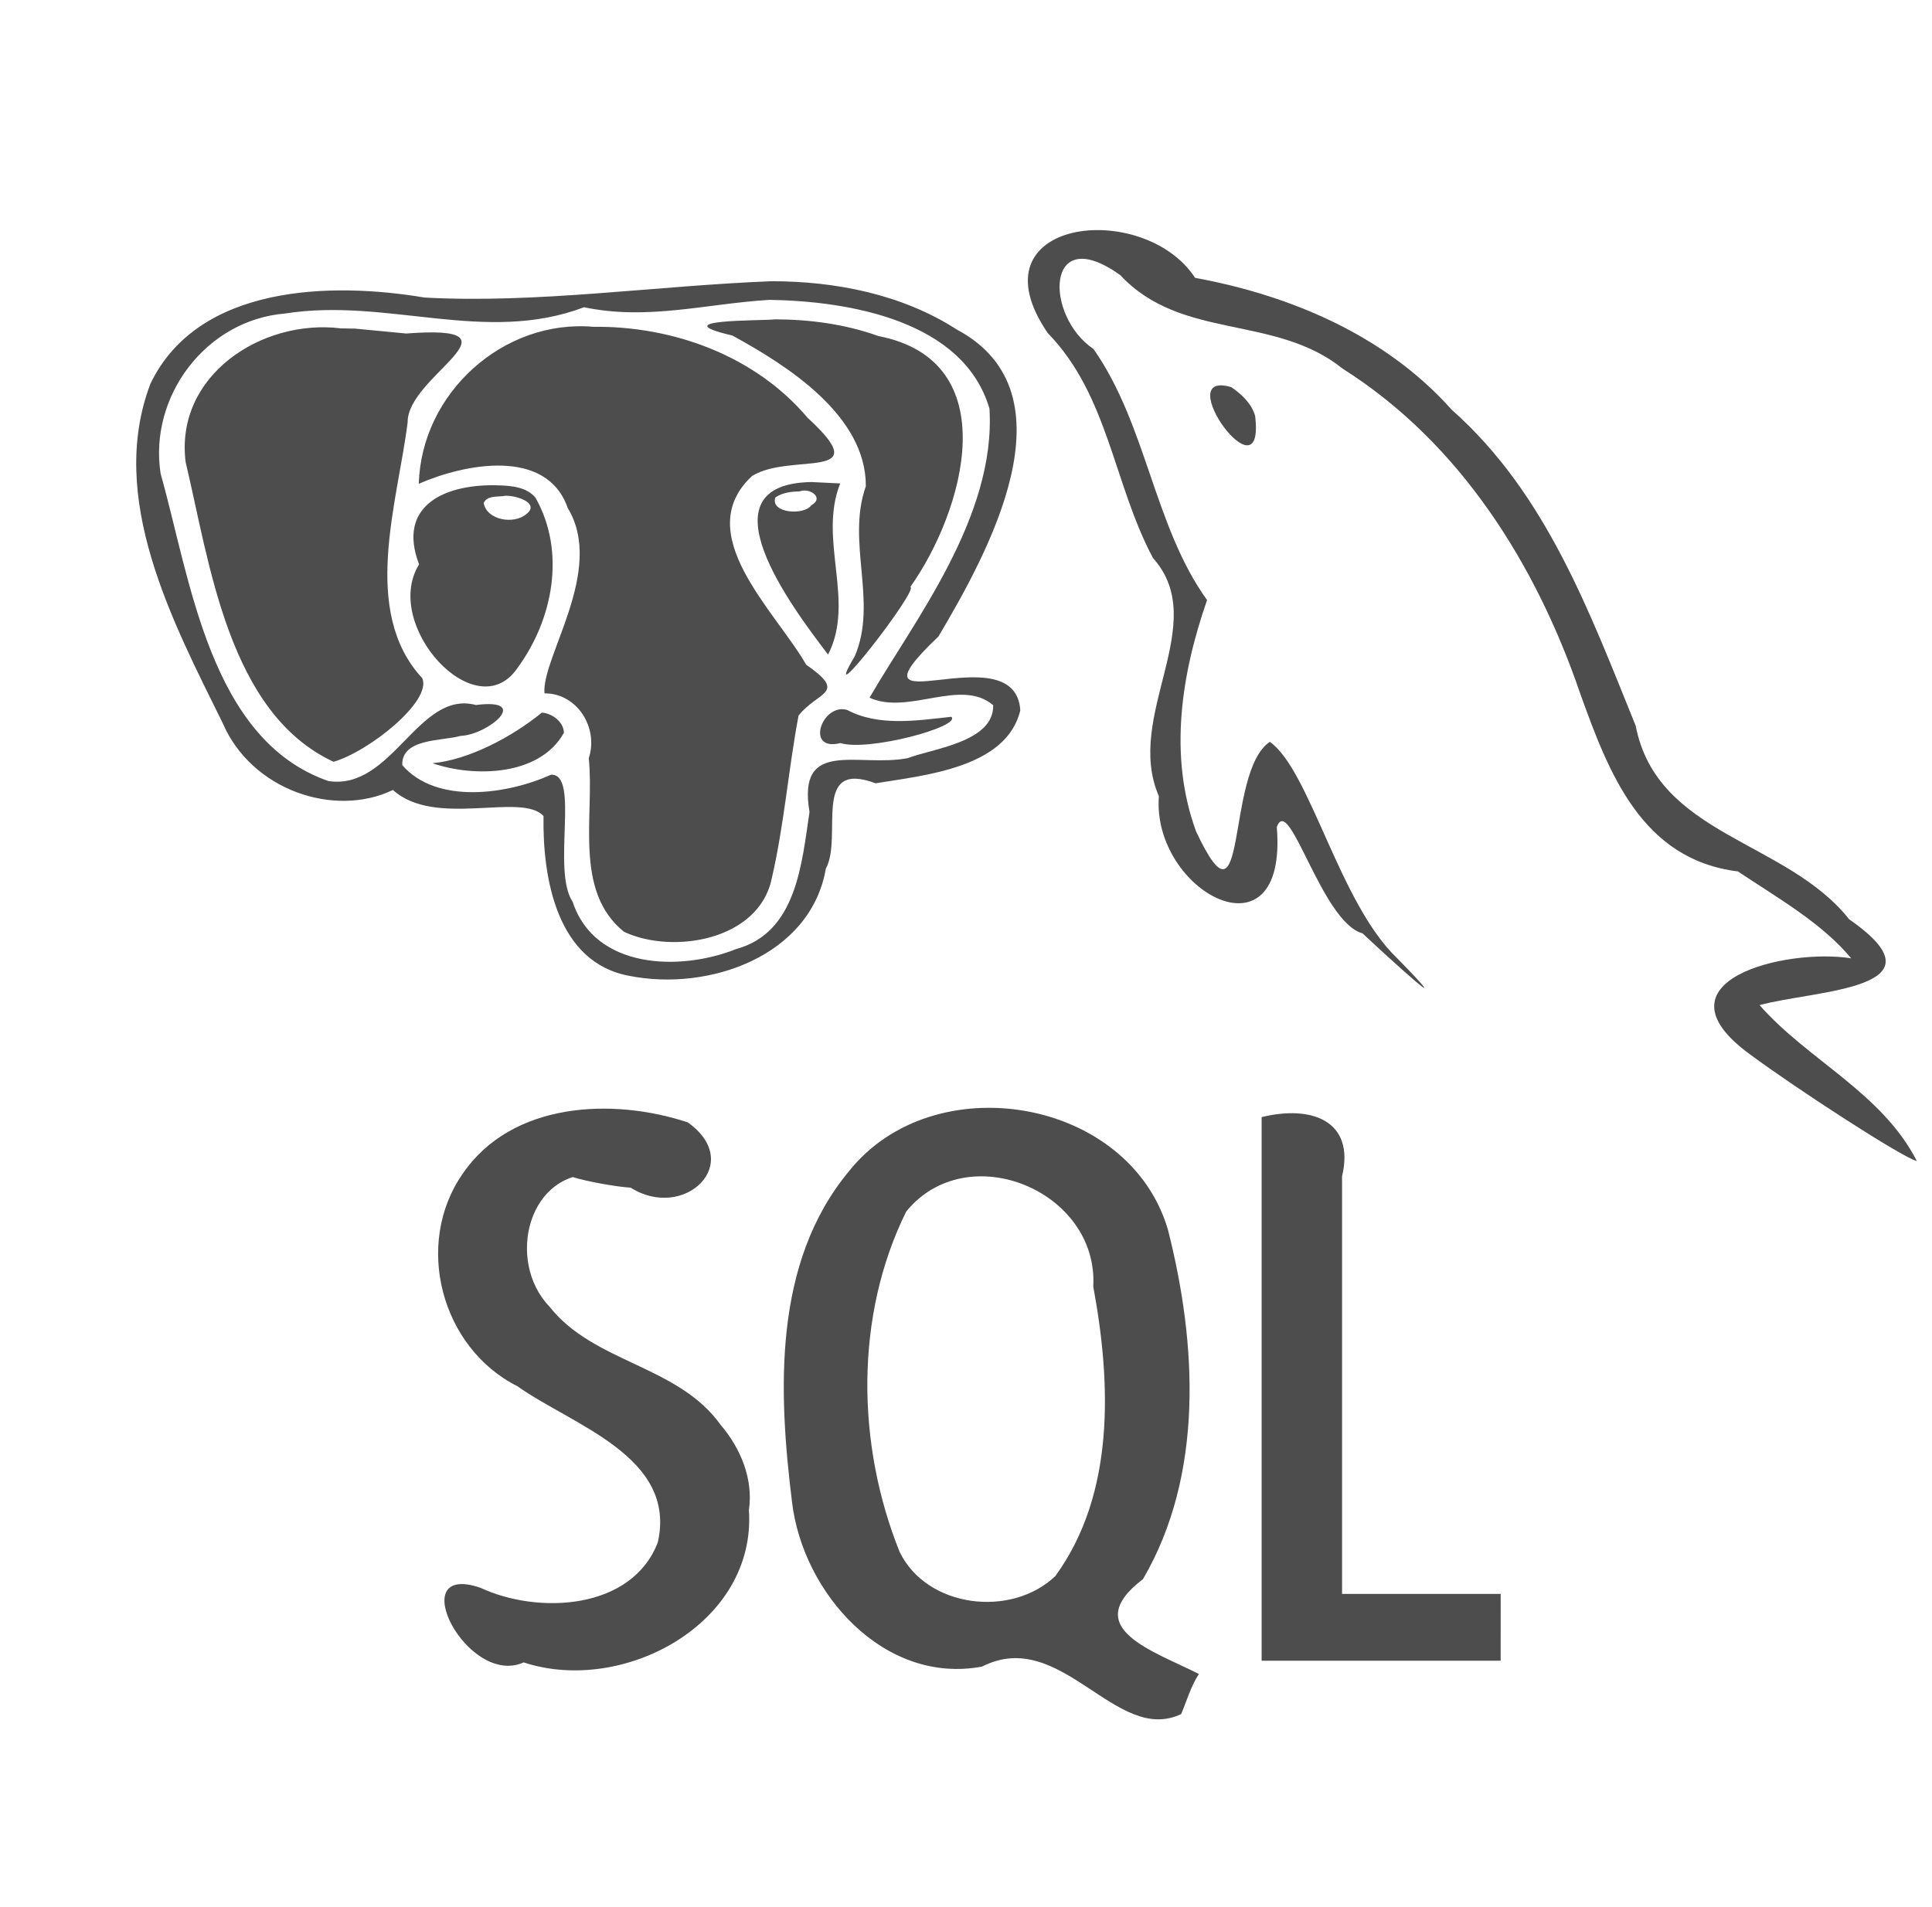 <svg xmlns="http://www.w3.org/2000/svg" width="156.6" height="154.6"><path d="M62.521 22.798c-9.436.373-19.013 1.825-28.111 1.323-7.53-1.266-18.345-1.064-22.216 6.984-3.525 9.273 1.786 19.26 5.855 27.51 2.328 5.428 9.041 7.713 13.803 5.425 3.412 3.105 10.42.153 12.203 2.116-.084 5.004 1.071 11.921 7.008 12.963 6.372 1.257 14.64-1.593 15.877-8.703 1.409-2.587-1.218-8.879 4.035-6.916 3.818-.637 10.619-1.214 11.726-5.92-.414-6.453-14.877 1.879-6.63-5.988 3.871-6.553 11.246-19.657 1.5-24.867-4.44-2.866-9.842-3.929-15.05-3.927zm-.145 1.51c6.523.106 15.74 1.701 17.826 8.819.536 8.792-6.159 17.266-9.72 23.433 3.157 1.444 7.393-1.634 10.023.61.064 2.993-4.924 3.517-6.932 4.291-3.999.774-8.977-1.657-7.957 4.366-.632 4.173-1.041 9.773-5.938 11.106-4.532 1.82-11.46 1.653-13.263-3.827-1.715-2.586.612-10.38-1.748-10.303-3.525 1.592-9.28 2.443-12.061-.777-.07-2.192 3.244-1.941 4.712-2.367 2.25-.09 5.802-3.083 1.26-2.506-4.673-1.249-6.774 6.954-11.961 6.164-9.648-3.35-11.201-16.476-13.596-24.91-.977-6.267 3.667-12.461 10.08-12.99 8.323-1.312 16.208 2.531 24.241-.511 5.163 1.088 9.879-.286 15.034-.598zm.47 1.58c-1.037.131-9.245-.031-3.48 1.313 4.425 2.421 10.836 6.465 10.816 12.21-1.604 4.55.992 9.372-.897 13.786-3.171 5.36 5.303-5.519 4.498-5.609 4.368-6.163 7.82-18.327-2.584-20.345-2.669-.961-5.536-1.345-8.353-1.355zm-14.762.604c-7.313-.625-13.942 5.4-14.136 12.728 3.64-1.604 10.352-2.973 12.069 1.958 3.067 5.05-2.131 12.094-1.884 15.03 2.664-.013 4.4 2.804 3.59 5.263.484 4.602-1.272 10.752 2.867 14.075 3.986 1.851 10.938.665 11.963-4.327 1.01-4.348 1.354-8.865 2.173-13.205 1.563-1.995 4.026-1.756.623-4.126-2.528-4.393-9.405-10.62-4.397-15.295 3.13-1.965 10.216.517 4.505-4.729-4.257-5.035-10.9-7.442-17.373-7.372zm-20.472.126c-6.415-.785-13.464 3.846-12.562 10.856 1.948 8.165 3.45 20.314 11.988 24.282 2.904-.848 8.017-4.953 7.184-6.783-5.01-5.42-1.995-14.21-1.18-20.739-.06-3.768 9.944-7.96-.122-7.197l-4.142-.397-1.17-.02zm38.21 12.459c-9.193.123-1.615 10.171 1.297 13.987 2.235-4.34-.828-9.313.983-13.872l-2.281-.113zm-25.377.271c-4.24-.161-8.33 1.55-6.476 6.405-3.045 4.912 4.611 13.325 7.97 8.407 2.89-3.928 3.948-9.434 1.465-13.814-.711-.858-1.93-.967-2.959-.998zm24.398.481c.785-.3 2.005.522.921 1.133-.61.853-3.342.631-2.92-.623.56-.423 1.34-.483 1.999-.51zm-24.1.396c.697-.197 3.177.475 1.914 1.46-1.012.841-3.174.502-3.453-.896.234-.593 1.038-.517 1.539-.564zm27.923 17.327c-2.034-.59-3.451 3.424-.54 2.685 2.254.71 9.82-1.342 8.987-2.129-2.77.302-5.89.806-8.447-.556zm-24.75.22c-2.495 2.038-5.987 3.834-8.863 4.101 3.399 1.17 8.71 1.042 10.657-2.47-.026-.894-.963-1.58-1.794-1.631zm77.72 76.859h-19.374V90.562c4.05-1 7.591.299 6.52 4.797v33.854h12.857l-.003 5.418zm-24.461 1.076c-3.595-1.847-9.781-3.701-4.53-7.69 4.958-8.49 4.368-19.097 2.03-28.303-3.132-10.757-19.026-13.38-25.867-4.757-6.157 7.41-5.724 17.81-4.61 26.812.87 7.378 7.465 14.835 15.407 13.335 6.403-3.265 10.848 6.39 16.138 3.847.459-1.1.774-2.226 1.432-3.244zm-24.256-9.9c-3.499-8.706-3.65-19.123.532-27.585 4.942-6.094 15.602-1.688 15.165 6.078 1.443 7.781 1.795 16.781-3.074 23.466-3.552 3.403-10.408 2.601-12.623-1.959zm-12.216-3.387c.622 9.184-10.184 15.005-18.256 12.347-4.571 2.049-9.828-8.2-3.509-6.052 4.673 2.188 12.281 1.81 14.38-3.677 1.579-6.965-6.934-9.498-11.366-12.653-6.213-3.118-8.418-11.541-4.447-17.236 3.99-5.834 12.173-6.17 18.243-4.161 4.667 3.322-.305 8.025-4.625 5.295-2.626-.185-8.684-1.63-2.45-1.08-5.875-.555-7.716 7.02-4.128 10.728 3.592 4.569 10.427 4.741 13.876 9.592 1.613 1.884 2.65 4.388 2.282 6.897z" fill="#4d4d4d"/><path d="M114.55 122.73c0 5.202 0 5.582 0 0z"/><g fill="#4d4d4d"><path d="M99.805 31.387c-5.057-1.522 2.793 9.36 1.928 2.319-.29-1.009-1.124-1.77-1.928-2.32z"/><path d="M150.047 77.688c-5.343-.846-16.322 1.863-8.21 7.779 3.687 2.734 12.3 8.34 13.536 8.66-2.823-5.544-8.85-8.193-12.75-12.645 4.49-1.232 15.466-1.26 7.263-6.956-5.096-6.437-15.564-6.747-17.305-15.693-3.727-9.19-7.251-18.839-14.91-25.614-5.452-6.127-13.239-9.303-20.799-10.695-4.228-6.44-18.278-4.778-11.944 4.478 4.919 5.052 5.33 12.255 8.53 18.238 4.75 5.315-2.374 12.762.475 19.301-.595 7.752 10.473 13.677 9.558 2.512 1.001-2.841 3.618 7.705 6.948 8.609 2.16 2.03 8.252 7.578 2.804 2.013-4.695-4.471-7.05-15.227-10.315-17.536-3.67 2.44-1.705 16.398-5.982 7.253-2.245-6.127-1.191-12.76.894-18.746-4.314-5.995-4.88-14.17-9.2-20.348-3.997-2.68-3.953-10.387 2.167-5.991 4.97 5.323 12.524 3.15 18.037 7.59 9.522 6.02 15.676 15.887 19.25 26.35 2.326 6.477 4.995 13.428 12.771 14.397 3.111 2.082 6.813 4.172 9.182 7.044z"/></g></svg>